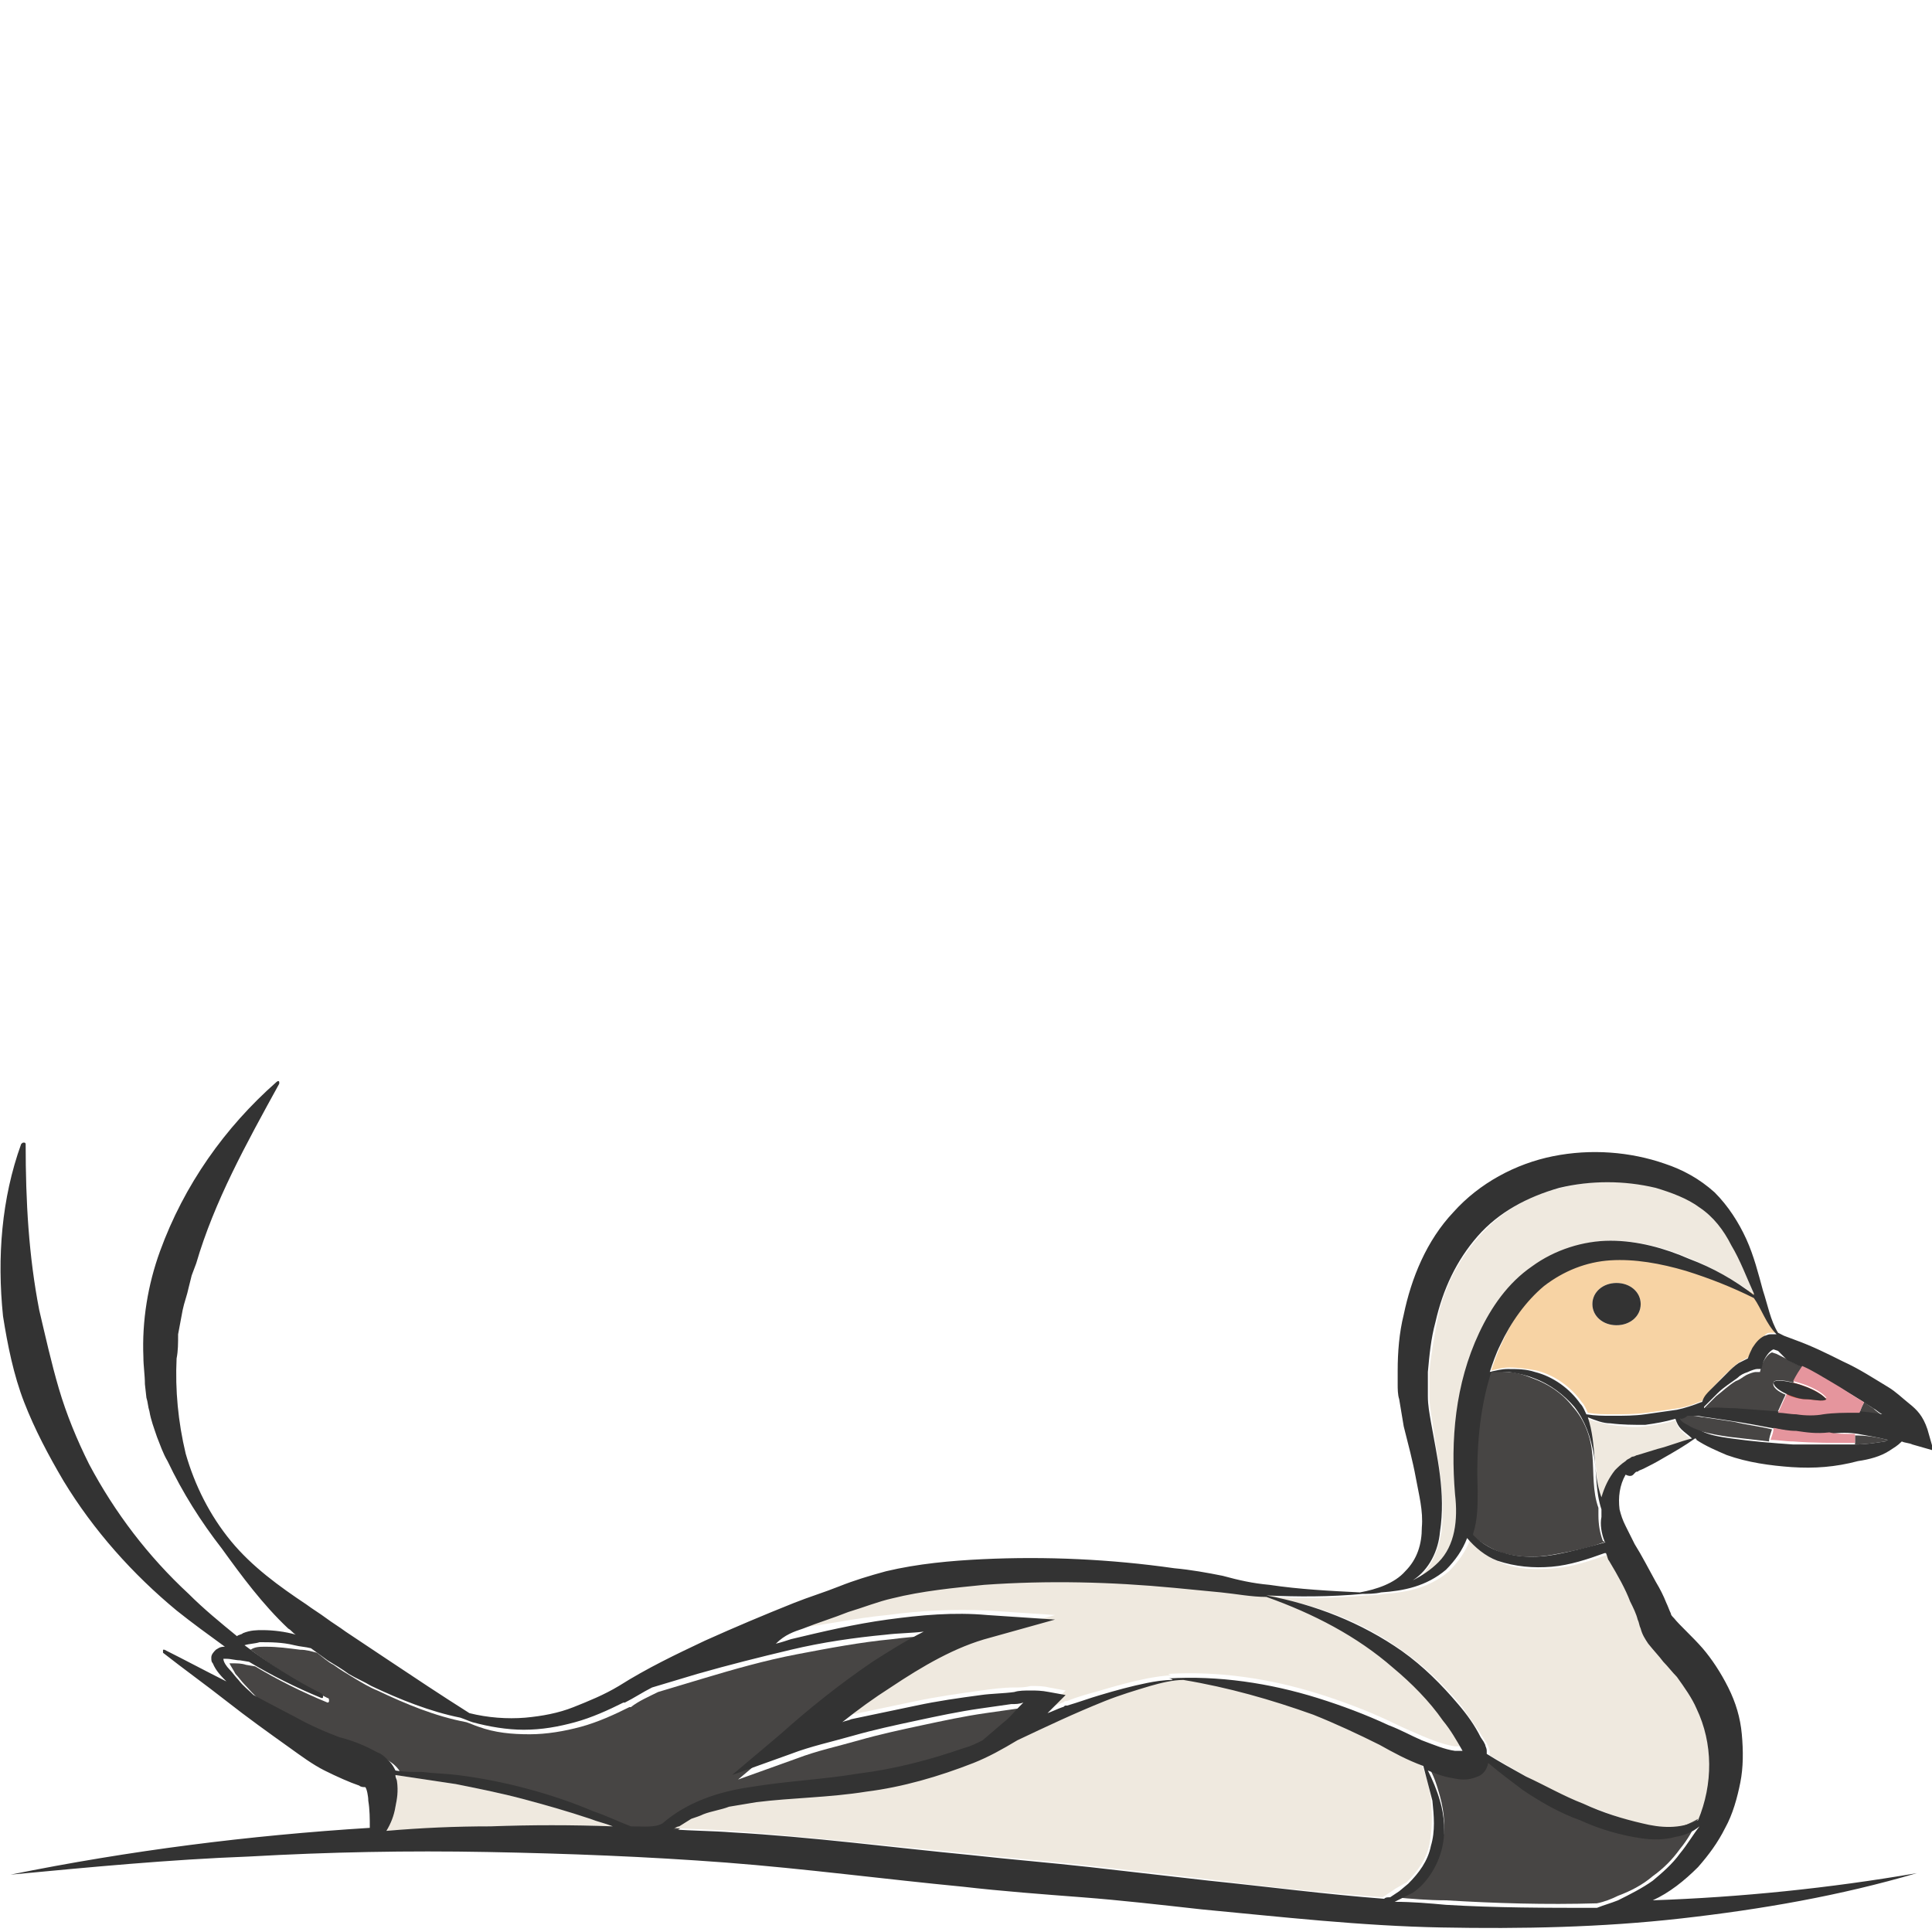 <?xml version="1.0" encoding="utf-8"?>
<!-- Generator: Adobe Illustrator 24.1.2, SVG Export Plug-In . SVG Version: 6.00 Build 0)  -->
<svg version="1.1" id="Layer_1" xmlns="http://www.w3.org/2000/svg" xmlns:xlink="http://www.w3.org/1999/xlink" x="0px" y="0px"
	 viewBox="0 0 128 128" style="enable-background:new 0 0 128 128;" xml:space="preserve">
<style type="text/css">
	.st0{fill:#F7D3A4;}
	.st1{fill:#474544;}
	.st2{fill:#EFE9DF;}
	.st3{fill:#333333;}
	.st4{fill:#E5959D;}
	.st5{fill:#DB5240;}
</style>
<g>
	<path class="st0" d="M106.8,83.4c-1.6,0.1-3.2,0.7-4.4,1.7c-1.3,1-2.2,2.3-2.9,3.9c-0.3,0.6-0.5,1.2-0.7,1.8
		c0.4-0.1,0.8-0.2,1.2-0.2c0.6,0,1.2,0.1,1.8,0.2c1.2,0.3,2.3,1.1,3,2.1c0.2,0.2,0.3,0.5,0.4,0.7c0.6,0.1,1.1,0.1,1.7,0.1
		c0.7,0,1.4,0,2.2-0.1c0.7-0.1,1.4-0.2,2.1-0.3c0.6-0.1,1.1-0.3,1.6-0.5c0,0,0-0.1,0.1-0.1c0.2-0.2,0.4-0.5,0.5-0.7
		c0.4-0.4,0.8-0.9,1.2-1.2c0.2-0.2,0.4-0.4,0.7-0.6c0.2-0.1,0.4-0.2,0.6-0.3c0.1-0.3,0.2-0.5,0.3-0.7c0.2-0.3,0.4-0.5,0.8-0.8
		c0.1-0.1,0.2-0.1,0.4-0.1c0.1,0,0.3,0,0.4,0c-0.6-0.7-1-1.6-1.4-2.5c-1.5-0.8-3-1.4-4.5-1.8C110.1,83.5,108.4,83.3,106.8,83.4z
		 M107.1,87.8c-0.9,0-1.6-0.6-1.6-1.4c0-0.8,0.7-1.4,1.6-1.4c0.9,0,1.6,0.6,1.6,1.4C108.7,87.2,108,87.8,107.1,87.8z"/>
	<path class="st1" d="M105.5,96.4c-0.1-1.2-0.5-2.3-1.3-3.2c-0.7-0.9-1.6-1.5-2.7-1.9c-0.5-0.2-1.1-0.4-1.6-0.4
		c-0.4,0-0.8-0.1-1.2,0c-0.8,2.5-1.1,5.2-0.9,7.9c0,0.9,0,1.9-0.3,2.8c0,0,0,0,0,0.1c0.6,0.5,1.4,1,2.1,1.2c1.1,0.3,2.2,0.3,3.3,0.1
		c1.1-0.2,2.2-0.4,3.3-0.8c0,0,0.1,0,0.1,0c0,0,0-0.1-0.1-0.1c-0.2-0.5-0.3-1.1-0.3-1.7c0-0.2,0-0.3,0-0.5
		C105.5,98.8,105.6,97.6,105.5,96.4z"/>
	<path class="st1" d="M124.1,93.3c-0.2-0.1-0.4-0.3-0.6-0.4c-0.1,0.2-0.2,0.4-0.3,0.7c0.5,0,1,0.1,1.5,0.2
		C124.5,93.6,124.3,93.5,124.1,93.3z M117.7,89.7l-0.3-0.1c-0.3,0.1-0.6,0.6-0.7,0.9l-0.1,0.4l-0.3,0c-0.1,0-0.4,0.1-0.6,0.2
		c-0.2,0.1-0.4,0.3-0.7,0.4c-0.5,0.3-0.9,0.7-1.3,1c-0.2,0.2-0.4,0.4-0.6,0.6c-0.1,0.1-0.2,0.2-0.3,0.3c0,0,0,0,0,0.1h0.1
		c0.7,0,1.3,0,2,0c1,0.1,1.9,0.1,2.8,0.2c0.2-0.4,0.4-0.9,0.6-1.3c-0.5-0.2-0.9-0.5-0.8-0.8c0-0.2,0.6-0.2,1.3,0
		c0.2-0.4,0.4-0.7,0.6-1c-0.3-0.2-0.6-0.3-0.9-0.5L117.7,89.7z"/>
	<path class="st1" d="M114.9,94.2c0.8,0.2,1.7,0.3,2.5,0.5c-0.1,0.3-0.2,0.6-0.2,0.8c-0.9-0.1-1.7-0.2-2.6-0.3
		c-0.7-0.1-1.3-0.2-2-0.4c-0.3-0.1-0.7-0.2-0.9-0.4c-0.2-0.1-0.4-0.2-0.5-0.4c0,0,0.1,0,0.1,0c0.1-0.1,0.3-0.1,0.4-0.2
		c0.2,0,0.4,0,0.5,0c0.2,0,0.5,0.1,0.7,0.1C113.6,94,114.2,94.1,114.9,94.2z"/>
	<path class="st1" d="M125.1,95.4c-0.1,0-0.1,0-0.2,0.1c-0.7,0.1-1.3,0.2-2,0.2c0-0.2,0-0.4,0-0.6C123.6,95.1,124.3,95.2,125.1,95.4
		z"/>
	<path class="st2" d="M96.5,99c-0.4-3.6,0-7.3,1.6-10.7c0.8-1.7,1.9-3.3,3.5-4.4c1.5-1.1,3.4-1.7,5.2-1.7c1.8,0,3.6,0.5,5.2,1.2
		c1.5,0.6,3,1.5,4.3,2.4c0,0,0,0,0-0.1c-0.5-1.1-0.9-2.2-1.5-3.2c-0.6-1-1.3-1.8-2.1-2.5c-0.8-0.7-1.9-1-2.9-1.3
		c-2.1-0.6-4.3-0.5-6.4,0c-2.1,0.5-4,1.6-5.4,3.2c-1.4,1.6-2.4,3.5-2.8,5.7c-0.2,1.1-0.4,2.2-0.5,3.3l0,0.8c0,0.3,0,0.5,0,0.8
		c0,0.5,0.1,1.1,0.2,1.7c0.3,2.3,0.9,4.7,0.6,7.3c-0.2,1.2-0.7,2.5-1.8,3.3c0.7-0.3,1.3-0.7,1.7-1.2C96.5,102.3,96.7,100.6,96.5,99z
		"/>
	<path class="st2" d="M58.8,107c2.2-0.3,4.4-0.4,6.6-0.3l4.5,0.3l-4.3,1.2c-2.3,0.6-4.5,2-6.6,3.3c-1.1,0.7-2.1,1.5-3.2,2.3
		c0.2-0.1,0.4-0.1,0.6-0.2c1.4-0.3,2.9-0.6,4.3-0.9c1.4-0.3,2.9-0.5,4.3-0.7c0.7-0.1,1.5-0.2,2.2-0.2c0.4,0,0.7,0,1.1-0.1
		c0.4,0,0.8,0,1.2,0.1l1.1,0.2l-0.8,0.8c-0.1,0.1-0.3,0.3-0.4,0.4c0.3-0.1,0.7-0.3,1-0.4c0.1,0,0.1-0.1,0.2-0.1c0,0,0,0,0.1,0
		c0,0,0,0,0,0c0.7-0.3,1.5-0.5,2.2-0.7c1-0.3,2.1-0.6,3.1-0.8c0.6-0.1,1.1-0.2,1.7-0.2c-0.1,0-0.2,0-0.3-0.1
		c3.3-0.2,6.7,0.3,9.9,1.3c1.6,0.5,3.2,1.1,4.7,1.8c0.8,0.4,1.5,0.7,2.2,1c0.7,0.3,1.5,0.6,2.2,0.7c0.2,0,0.3,0,0.5,0l0,0
		c-0.4-0.7-0.8-1.4-1.3-2c-0.9-1.3-2.1-2.4-3.3-3.5c-2.5-2-5.4-3.5-8.4-4.7c-1,0-2-0.2-3-0.3c-1-0.1-2.1-0.2-3.1-0.3
		c-4.2-0.3-8.4-0.4-12.6-0.2c-2.1,0.1-4.1,0.4-6.1,0.9c-1,0.2-2,0.6-2.9,0.9c-1,0.3-2,0.7-3,1.1c-0.6,0.2-1.2,0.4-1.7,0.6
		c0.3-0.1,0.6-0.2,1-0.3C54.5,107.7,56.6,107.2,58.8,107z"/>
	<path class="st2" d="M106.6,103l-0.1,0c-1.1,0.4-2.3,0.8-3.5,0.9c-1.2,0.1-2.5,0.1-3.6-0.4c-0.8-0.3-1.5-0.8-2-1.5
		c-0.3,0.8-0.8,1.5-1.4,2.1c-1.3,1.1-2.8,1.4-4.3,1.5c-0.5,0.1-1,0.1-1.4,0.1c0.1,0,0.1,0,0.2,0c-2.1,0.2-4.2,0.2-6.4,0.1
		c0,0,0,0,0,0c3.2,0.5,6.3,1.7,9,3.7c1.4,1,2.6,2.2,3.7,3.5c0.5,0.7,1,1.4,1.5,2.2l0.2,0.3l0.1,0.2c0,0,0.1,0.2,0.1,0.4
		c0,0.1,0,0.1,0,0.2c0.9,0.5,1.7,1,2.6,1.5c1.2,0.7,2.5,1.3,3.8,1.8c1.3,0.5,2.6,1,3.9,1.3c1.2,0.2,2.6,0.3,3.7-0.2
		c1-2.4,1-5.1-0.1-7.4c-0.3-0.8-0.8-1.5-1.3-2.1c-0.3-0.3-0.6-0.7-0.9-1c-0.3-0.3-0.7-0.7-1-1.2c-0.2-0.2-0.4-0.6-0.5-1
		c-0.1-0.2-0.1-0.4-0.2-0.6c-0.1-0.4-0.3-0.8-0.5-1.2c-0.4-0.8-0.8-1.7-1.2-2.6C106.8,103.3,106.7,103.1,106.6,103z"/>
	<path class="st2" d="M108.5,96.5l1.3-0.4c0.8-0.3,1.5-0.5,2.3-0.7c-0.3-0.2-0.5-0.4-0.7-0.6c-0.2-0.2-0.3-0.4-0.4-0.7
		c-0.6,0.2-1.3,0.3-2,0.4c-0.8,0.1-1.5,0-2.3-0.1c-0.5-0.1-1-0.2-1.5-0.4c0.6,1.7,0.4,3.7,0.9,5.3c0.2-0.7,0.5-1.3,0.9-1.8
		c0.2-0.2,0.4-0.4,0.7-0.6c0.1,0,0.1-0.1,0.2-0.1c0.1,0,0.2-0.1,0.2-0.1C108.2,96.6,108.4,96.5,108.5,96.5z"/>
	<path class="st1" d="M108.8,121.5c-1.4-0.2-2.8-0.6-4.1-1.2c-1.3-0.6-2.6-1.2-3.8-2c-0.8-0.5-1.6-1.1-2.3-1.8
		c-0.1,0.4-0.4,0.7-0.7,0.9c-0.7,0.3-1.2,0.2-1.7,0.1c-0.6-0.1-1.1-0.3-1.6-0.5c0.4,0.6,0.6,1.3,0.8,2c0.3,1.1,0.4,2.2,0.1,3.3
		c-0.3,1.1-1,2.1-1.9,2.8c-0.4,0.3-0.8,0.5-1.2,0.6c1.1,0.1,2.2,0.2,3.4,0.2c3.3,0.2,6.6,0.3,10,0.2c0.5-0.1,1-0.3,1.4-0.5
		c0.8-0.3,1.6-0.7,2.3-1.3c0.7-0.5,1.3-1.1,1.8-1.8c0.5-0.6,0.9-1.3,1.2-2c-0.5,0.3-1,0.5-1.6,0.7
		C110.2,121.6,109.5,121.6,108.8,121.5z"/>
	<path class="st1" d="M57.3,117.8c2.4-0.4,4.7-0.9,7-1.7c0.4-0.2,0.8-0.3,1.2-0.5l1.4-1.2c0.3-0.3,0.7-0.7,1.1-1.1
		c0.1-0.1,0.1-0.1,0.2-0.2c-0.3,0-0.5,0-0.8,0.1c-0.7,0.1-1.4,0.2-2.1,0.3c-1.4,0.2-2.8,0.5-4.2,0.8c-1.4,0.3-2.8,0.6-4.2,1
		c-1.4,0.4-2.8,0.7-4.1,1.2l-3.9,1.4l3.2-2.7c2-1.7,4-3.3,6.1-4.8c1.1-0.7,2.2-1.4,3.4-2c0,0,0,0,0,0c-0.8,0-1.7,0.1-2.5,0.2
		c-2.1,0.2-4.2,0.6-6.3,1c-2.1,0.4-4.2,1-6.2,1.6c-1,0.3-2,0.6-3,0.9c-0.6,0.3-1.3,0.6-1.8,1l-0.1,0c-1,0.5-2.1,1-3.2,1.3
		c-1.1,0.3-2.3,0.5-3.4,0.5c-1.2,0-2.3-0.1-3.4-0.5c-0.3-0.1-0.5-0.2-0.8-0.3c-2.1-0.4-4-1.2-5.9-2.1c-0.5-0.2-1-0.5-1.5-0.8
		c-0.5-0.3-1-0.6-1.4-0.9c-0.4-0.2-0.7-0.5-1.1-0.8c-0.4-0.1-0.7-0.2-1.1-0.2c-0.8-0.1-1.5-0.2-2.3-0.2c-0.4,0-0.7,0-1,0.2
		c0,0,0,0,0,0c1.6,1.2,3.3,2.3,5.1,3.2l0,0c0.1,0,0.1,0.1,0.1,0.2c0,0.1-0.1,0.1-0.1,0.1c-1.7-0.7-3.3-1.5-4.8-2.4l-0.6-0.1
		c-0.3-0.1-0.6-0.1-0.9-0.1c-0.1,0-0.2,0-0.2,0c0,0,0,0,0,0c0.1,0.2,0.3,0.5,0.4,0.7c0.2,0.2,0.4,0.5,0.6,0.7c0.3,0.3,0.6,0.7,1,1
		c1.1,0.6,2.3,1.2,3.4,1.8c0.8,0.4,1.5,0.7,2.3,1c0.8,0.3,1.5,0.5,2.5,1c0.2,0.2,0.5,0.3,0.8,0.6c0.1,0.1,0.3,0.3,0.4,0.6
		c0.6,0,1.2,0,1.8,0.1c0.8,0,1.5,0.1,2.3,0.2c1.5,0.2,3.1,0.5,4.6,0.9c1.5,0.4,3,0.9,4.4,1.5c0.8,0.3,1.6,0.7,2.5,1
		c0.8,0,1.6,0,2.5,0.1c1.7-1.3,3.8-2,5.8-2.4C52.5,118.3,54.9,118.2,57.3,117.8z"/>
	<path class="st2" d="M34.7,119.2c-1.5-0.4-3-0.7-4.5-1c-1.3-0.2-2.7-0.4-4-0.6c0.1,0.1,0.1,0.3,0.1,0.4c0.1,0.7,0,1.2-0.1,1.7
		c-0.2,0.6-0.4,1.1-0.6,1.6c2.3-0.1,4.6-0.2,6.9-0.3c2.7-0.1,5.4-0.1,8.1,0c-0.5-0.2-1-0.3-1.5-0.5C37.7,120,36.2,119.6,34.7,119.2z
		"/>
	<path class="st2" d="M93.2,124.7c0.7-0.7,1.3-1.5,1.5-2.5c0.2-1,0.2-2,0.1-3c-0.1-0.8-0.3-1.5-0.6-2.3c-1-0.4-1.9-0.9-2.9-1.4
		c-1.4-0.7-2.9-1.4-4.4-2c-2.8-1.1-5.6-1.8-8.6-2.3c-0.8,0.1-1.5,0.2-2.2,0.4c-1,0.3-2,0.6-3,1c-2,0.8-3.9,1.6-5.8,2.6l0,0
		c-0.9,0.6-1.9,1.1-2.9,1.5c-2.3,1-4.7,1.6-7.1,1.9c-2.4,0.3-4.9,0.4-7.3,0.7c-0.6,0.1-1.2,0.2-1.8,0.3c-0.6,0.2-1.2,0.2-1.7,0.5
		c-0.3,0.1-0.6,0.2-0.8,0.3l-0.8,0.5c-0.1,0.1-0.3,0.1-0.4,0.2l0,0c1.3,0.1,2.6,0.1,3.9,0.2c5.3,0.4,10.6,1,15.8,1.5
		c2.6,0.3,5.2,0.5,7.9,0.8c2.7,0.3,5.3,0.6,7.9,0.9c3.9,0.5,7.7,0.9,11.6,1.2c0.1-0.1,0.2-0.1,0.3-0.2l0.6-0.4L93.2,124.7z"/>
	<path class="st3" d="M108.3,97.6C108.3,97.6,108.3,97.6,108.3,97.6c0.1-0.1,0.1-0.1,0.2-0.1c0.1-0.1,0.2-0.1,0.4-0.2
		c0.4-0.2,0.8-0.4,1.3-0.7c0.7-0.4,1.4-0.8,2.1-1.3c0,0,0.1,0,0.1,0.1c0.6,0.4,1.3,0.7,2,1c1.4,0.5,2.9,0.7,4.3,0.8
		c1.5,0.1,2.9,0,4.4-0.4c0.7-0.1,1.5-0.3,2.1-0.7c0.3-0.2,0.5-0.3,0.8-0.6c0.2,0.1,0.5,0.1,0.7,0.2l1.4,0.4l-0.4-1.4
		c-0.3-0.9-0.7-1.3-1.2-1.7c-0.5-0.4-0.9-0.8-1.4-1.1c-1-0.6-1.9-1.2-3-1.7c-1-0.5-2-1-3.1-1.4l-0.8-0.3l-0.4-0.2c0,0,0,0,0,0
		c-0.5-0.8-0.7-1.9-1-2.8c-0.3-1.1-0.6-2.3-1.1-3.4c-0.5-1.1-1.2-2.2-2.1-3.1c-1-0.9-2.1-1.5-3.3-1.9c-2.3-0.8-4.9-1-7.4-0.5
		c-2.5,0.5-4.9,1.8-6.6,3.7c-1.8,1.9-2.8,4.4-3.3,6.8c-0.3,1.2-0.4,2.5-0.4,3.7l0,0.9c0,0.3,0,0.7,0.1,1c0.1,0.6,0.2,1.2,0.3,1.8
		c0.3,1.2,0.6,2.3,0.8,3.4c0.2,1.1,0.5,2.2,0.4,3.3c0,1.1-0.3,2.1-1.1,2.9c-0.7,0.8-1.9,1.2-3,1.4c-2-0.1-4-0.2-6-0.5
		c-1.1-0.1-2-0.3-3.1-0.6c-1-0.2-2.1-0.4-3.2-0.5c-4.2-0.6-8.5-0.8-12.7-0.6c-2.1,0.1-4.3,0.3-6.4,0.8c-1.1,0.3-2.1,0.6-3.1,1
		c-1,0.4-2,0.7-3,1.1c-2,0.8-3.9,1.6-5.9,2.5c-1.9,0.9-3.8,1.8-5.7,3c-1,0.6-2,1-3,1.4c-1,0.4-2.1,0.6-3.2,0.7
		c-1.2,0.1-2.5,0-3.7-0.3c-1.9-1.2-3.7-2.4-5.5-3.6c-0.9-0.6-1.8-1.2-2.7-1.8c-0.4-0.3-0.9-0.6-1.3-0.9c-0.4-0.3-0.9-0.6-1.3-0.9
		c-1.8-1.2-3.6-2.5-5-4.2c-1.4-1.7-2.4-3.7-3-5.8c-0.5-2.1-0.7-4.2-0.6-6.3c0.1-0.5,0.1-1,0.1-1.6l0.3-1.6c0.1-0.5,0.3-1,0.4-1.5
		l0.2-0.8l0.3-0.8c1.2-4.1,3.3-7.9,5.5-11.9c0,0,0-0.1,0-0.1c0-0.1-0.1-0.1-0.2,0c-3.4,3-6.1,6.8-7.7,11.2c-0.8,2.2-1.2,4.6-1.1,7
		c0,0.6,0.1,1.2,0.1,1.8l0.1,0.9c0.1,0.3,0.1,0.6,0.2,0.9c0.1,0.6,0.3,1.1,0.5,1.7c0.2,0.5,0.4,1.1,0.7,1.6c1,2.1,2.2,4,3.6,5.8
		c1.3,1.8,2.7,3.7,4.4,5.3c0.2,0.1,0.3,0.3,0.5,0.4c-0.7-0.2-1.5-0.3-2.2-0.3c-0.4,0-0.8,0-1.3,0.2c-0.1,0.1-0.3,0.1-0.4,0.2
		c-1.1-0.9-2.2-1.8-3.2-2.8c-2.7-2.5-4.9-5.4-6.6-8.6c-0.8-1.6-1.5-3.3-2-5c-0.5-1.7-0.9-3.5-1.3-5.2c-0.7-3.6-0.9-7.2-0.9-11
		c0,0,0-0.1-0.1-0.1c-0.1,0-0.1,0-0.2,0.1c-1.3,3.6-1.6,7.5-1.2,11.4c0.3,1.9,0.7,3.9,1.4,5.7c0.7,1.8,1.6,3.5,2.6,5.2
		c2,3.3,4.6,6.2,7.5,8.6c1,0.8,2.1,1.6,3.2,2.4c-0.2,0-0.3,0-0.6,0.2c-0.1,0.1-0.3,0.3-0.3,0.5c0,0.2,0,0.3,0.1,0.4
		c0.2,0.5,0.6,0.9,0.9,1.2c-1.4-0.7-2.7-1.4-4.1-2.1c0,0-0.1,0-0.1,0c0,0.1,0,0.1,0,0.2c1.4,1.1,2.8,2.1,4.2,3.2
		c1.4,1.1,2.8,2.1,4.2,3.1c0.7,0.5,1.5,1.1,2.3,1.5c0.8,0.4,1.7,0.8,2.3,1c0.1,0.1,0.3,0.1,0.3,0.1c0.1,0,0,0,0.1,0
		c0.1,0.1,0.2,0.6,0.2,0.9c0.1,0.6,0.1,1.2,0.1,1.8c-8,0.5-15.9,1.5-23.8,3.1c5.3-0.5,10.5-1,15.8-1.2c5.3-0.3,10.5-0.4,15.8-0.3
		c5.3,0.1,10.5,0.3,15.8,0.7c5.2,0.4,10.5,1.1,15.7,1.6c2.6,0.3,5.3,0.5,7.9,0.7c2.6,0.2,5.2,0.5,7.9,0.8c5.3,0.5,10.6,1.1,15.9,1.2
		c5.3,0.1,10.6,0,15.9-0.6c5.3-0.6,10.5-1.5,15.6-3c-5.8,1-11.7,1.6-17.5,1.8c1.1-0.5,2.1-1.3,3-2.2c0.7-0.8,1.3-1.6,1.8-2.6
		c0.5-0.9,0.8-2,1-3c0.2-1,0.2-2.1,0.1-3.2c-0.1-1.1-0.4-2.1-0.9-3.1c-0.5-1-1.1-1.9-1.7-2.6c-0.7-0.8-1.5-1.5-1.9-2
		c-0.1-0.1-0.2-0.2-0.2-0.3c-0.1-0.2-0.2-0.5-0.3-0.7c-0.2-0.5-0.4-0.9-0.7-1.4c-0.5-0.9-0.9-1.7-1.4-2.5c-0.2-0.4-0.4-0.8-0.6-1.2
		c-0.2-0.4-0.3-0.7-0.4-1.1c-0.1-0.8,0-1.6,0.4-2.3C108.1,97.9,108.2,97.7,108.3,97.6z M125.1,95.4c-0.1,0-0.1,0-0.2,0.1
		c-0.7,0.1-1.3,0.2-2,0.2c-1.4,0-2.8,0-4.1,0c-1.4-0.1-2.7-0.2-4.1-0.4c-0.7-0.1-1.4-0.2-2-0.5c-0.3-0.1-0.6-0.2-0.9-0.4
		c-0.2-0.1-0.4-0.2-0.5-0.4c0,0,0.1,0,0.1,0c0.1,0,0.3-0.1,0.4-0.2c0.2,0,0.4,0,0.6,0c0.2,0,0.5,0.1,0.7,0.1c0.7,0.1,1.3,0.2,2,0.3
		c1.3,0.2,2.6,0.5,4,0.7c0.7,0.1,1.3,0.2,2.2,0.1c0.6-0.1,1.2-0.1,1.8,0C123.6,95.1,124.3,95.2,125.1,95.4z M118.4,90.1
		c1,0.5,2,1,2.9,1.5c0.9,0.5,1.9,1.1,2.8,1.7c0.2,0.1,0.4,0.3,0.6,0.4c-0.6-0.1-1.2-0.2-1.8-0.2c-0.7,0-1.4,0-2.1,0.1
		c-0.5,0.1-1.2,0.1-1.8,0c-1.3-0.1-2.7-0.2-4-0.3c-0.7,0-1.3-0.1-2,0c0,0-0.1,0-0.1,0c0,0,0,0,0-0.1c0.1-0.1,0.2-0.2,0.3-0.3
		c0.2-0.2,0.4-0.4,0.6-0.6c0.4-0.4,0.9-0.7,1.3-1c0.2-0.2,0.4-0.3,0.7-0.4c0.2-0.1,0.5-0.2,0.6-0.2l0.3,0l0.1-0.4
		c0.1-0.3,0.4-0.8,0.7-0.9l0.3,0.1L118.4,90.1z M117.7,88.4c-0.2,0-0.3,0-0.4,0c-0.2,0-0.3,0.1-0.4,0.1c-0.4,0.2-0.6,0.5-0.8,0.8
		c-0.1,0.2-0.2,0.4-0.3,0.7c-0.2,0.1-0.4,0.2-0.6,0.3c-0.3,0.2-0.5,0.4-0.7,0.6c-0.4,0.4-0.8,0.8-1.2,1.2c-0.2,0.2-0.4,0.4-0.5,0.7
		c0,0,0,0.1-0.1,0.1c-0.5,0.2-1.1,0.4-1.6,0.5c-0.7,0.1-1.4,0.2-2.1,0.3c-0.7,0.1-1.4,0.1-2.2,0.1c-0.6,0-1.1,0-1.7-0.1
		c-0.1-0.2-0.2-0.5-0.4-0.7c-0.7-1-1.8-1.8-3-2.1c-0.6-0.2-1.2-0.2-1.8-0.2c-0.4,0-0.8,0.1-1.2,0.2c0.2-0.6,0.4-1.2,0.7-1.8
		c0.7-1.5,1.7-2.9,2.9-3.9c1.3-1,2.8-1.6,4.4-1.7c1.6-0.1,3.3,0.2,5,0.7c1.6,0.5,3.1,1.1,4.5,1.8C116.7,86.7,117,87.7,117.7,88.4z
		 M106.3,102.1c0,0,0,0.1,0.1,0.1c0,0-0.1,0-0.1,0c-1.1,0.3-2.2,0.6-3.3,0.8c-1.1,0.2-2.3,0.2-3.3-0.1c-0.8-0.2-1.5-0.6-2.1-1.2
		c0,0,0,0,0-0.1c0.3-0.9,0.3-1.9,0.3-2.8c-0.1-2.7,0.1-5.4,0.9-7.9c0.4,0,0.8,0,1.2,0c0.6,0.1,1.1,0.2,1.6,0.4
		c1.1,0.4,2,1.1,2.7,1.9c0.7,0.9,1.1,2,1.3,3.2c0.2,1.2,0.1,2.4,0.5,3.6c0,0.2,0,0.3,0,0.5C106,101,106.1,101.6,106.3,102.1z
		 M95.4,101.5c0.4-2.6-0.2-5-0.6-7.3c-0.1-0.6-0.2-1.1-0.2-1.7c0-0.3,0-0.5,0-0.8l0-0.8c0.1-1.1,0.2-2.2,0.5-3.3
		c0.5-2.2,1.4-4.1,2.8-5.7c1.4-1.6,3.3-2.6,5.4-3.2c2.1-0.5,4.3-0.5,6.4,0c1,0.3,2.1,0.7,2.9,1.3c0.9,0.6,1.6,1.5,2.1,2.5
		c0.6,1,1,2.1,1.5,3.2c0,0,0,0,0,0.1c-1.3-1-2.7-1.8-4.3-2.4c-1.6-0.7-3.4-1.2-5.2-1.2c-1.8,0-3.7,0.6-5.2,1.7
		c-1.6,1.1-2.7,2.7-3.5,4.4c-1.6,3.4-1.9,7.1-1.6,10.7c0.2,1.7,0,3.4-1.1,4.5c-0.5,0.5-1.1,0.9-1.7,1.2
		C94.7,104,95.3,102.7,95.4,101.5z M53.2,107.9c1-0.4,2-0.7,3-1.1c1-0.3,2-0.7,2.9-0.9c2-0.5,4.1-0.7,6.1-0.9
		c4.2-0.3,8.4-0.2,12.6,0.2c1,0.1,2.1,0.2,3.1,0.3c1,0.1,2,0.3,3,0.3c3.1,1.1,6,2.6,8.4,4.7c1.2,1,2.4,2.2,3.3,3.5
		c0.5,0.6,0.9,1.3,1.3,2l0,0c-0.1,0-0.3,0-0.5,0c-0.7-0.1-1.4-0.4-2.2-0.7c-0.7-0.3-1.4-0.7-2.2-1c-1.5-0.7-3.1-1.3-4.7-1.8
		c-3.2-1-6.6-1.5-9.9-1.3c0.1,0,0.2,0,0.3,0.1c-0.6,0-1.2,0.1-1.7,0.2c-1,0.2-2.1,0.5-3.1,0.8c-0.7,0.2-1.5,0.5-2.2,0.7c0,0,0,0,0,0
		c0,0,0,0-0.1,0c-0.1,0-0.1,0.1-0.2,0.1c-0.3,0.1-0.7,0.3-1,0.4c0.1-0.1,0.3-0.3,0.4-0.4l0.8-0.8l-1.1-0.2c-0.5-0.1-0.9-0.1-1.2-0.1
		c-0.4,0-0.8,0-1.1,0.1c-0.7,0.1-1.5,0.1-2.2,0.2c-1.5,0.2-2.9,0.4-4.3,0.7c-1.4,0.3-2.9,0.6-4.3,0.9c-0.2,0.1-0.4,0.1-0.6,0.2
		c1-0.8,2.1-1.6,3.2-2.3c2.1-1.4,4.3-2.7,6.6-3.3l4.3-1.2l-4.5-0.3c-2.2-0.2-4.4,0-6.6,0.3c-2.2,0.3-4.3,0.8-6.4,1.3
		c-0.3,0.1-0.6,0.2-1,0.3C52,108.3,52.6,108.1,53.2,107.9z M32.5,121c-2.3,0-4.6,0.1-6.9,0.3c0.3-0.5,0.5-1,0.6-1.6
		c0.1-0.5,0.2-1,0.1-1.7c0-0.1-0.1-0.2-0.1-0.4c1.3,0.2,2.7,0.4,4,0.6c1.5,0.3,3,0.6,4.5,1c1.5,0.4,2.9,0.8,4.4,1.3
		c0.5,0.2,1,0.3,1.5,0.5C37.9,120.9,35.2,120.9,32.5,121z M41.8,121c-0.8-0.3-1.6-0.7-2.5-1c-1.4-0.6-2.9-1.1-4.4-1.5
		c-1.5-0.4-3-0.7-4.6-0.9c-0.8-0.1-1.5-0.1-2.3-0.2c-0.6,0-1.2,0-1.8-0.1c-0.1-0.2-0.2-0.4-0.4-0.6c-0.3-0.3-0.5-0.5-0.8-0.6
		c-0.9-0.5-1.7-0.8-2.5-1c-0.8-0.3-1.5-0.6-2.3-1c-1.1-0.6-2.3-1.2-3.4-1.8c-0.3-0.3-0.7-0.6-1-1c-0.2-0.2-0.4-0.5-0.6-0.7
		c-0.2-0.2-0.4-0.5-0.4-0.7c0,0,0,0,0,0c0,0,0.1,0,0.2,0c0.3,0,0.6,0.1,0.9,0.1l0.6,0.1c1.5,0.9,3.1,1.7,4.8,2.4
		c0.1,0,0.1,0,0.1-0.1c0-0.1,0-0.1-0.1-0.2l0,0c-1.8-0.9-3.5-2-5.1-3.2c0,0,0,0,0,0c0.3-0.1,0.7-0.1,1-0.2c0.7,0,1.5,0,2.3,0.2
		c0.4,0.1,0.7,0.1,1.1,0.2c0.4,0.3,0.7,0.5,1.1,0.8c0.5,0.3,1,0.6,1.4,0.9c0.5,0.3,1,0.5,1.5,0.8c1.9,0.9,3.9,1.7,5.9,2.1
		c0.3,0.1,0.5,0.2,0.8,0.3c1.1,0.3,2.3,0.5,3.4,0.5c1.2,0,2.3-0.2,3.4-0.5c1.1-0.3,2.2-0.8,3.2-1.3l0.1,0c0.6-0.3,1.2-0.7,1.8-1
		c1-0.3,2-0.6,3-0.9c2.1-0.6,4.1-1.1,6.2-1.6c2.1-0.5,4.2-0.8,6.3-1c0.8-0.1,1.7-0.1,2.5-0.2c0,0,0,0,0,0c-1.2,0.6-2.3,1.3-3.4,2
		c-2.2,1.5-4.2,3.1-6.1,4.8l-3.2,2.7l3.9-1.4c1.3-0.5,2.7-0.8,4.1-1.2c1.4-0.4,2.8-0.7,4.2-1c1.4-0.3,2.8-0.6,4.2-0.8
		c0.7-0.1,1.4-0.2,2.1-0.3c0.3,0,0.5,0,0.8-0.1c-0.1,0.1-0.1,0.1-0.2,0.2c-0.4,0.4-0.7,0.8-1.1,1.1l-1.4,1.2
		c-0.4,0.2-0.8,0.4-1.2,0.5c-2.3,0.8-4.6,1.4-7,1.7c-2.4,0.4-4.8,0.5-7.2,0.9c-2.1,0.3-4.2,1-5.8,2.4C43.4,121.1,42.6,121,41.8,121z
		 M91.7,125.8c-3.9-0.3-7.7-0.8-11.6-1.2c-2.6-0.3-5.3-0.6-7.9-0.9c-2.7-0.3-5.2-0.5-7.9-0.8c-5.2-0.5-10.5-1.2-15.8-1.5
		c-1.3-0.1-2.6-0.1-3.9-0.2l0,0c0.1-0.1,0.3-0.2,0.4-0.2l0.8-0.5c0.3-0.1,0.6-0.2,0.8-0.3c0.5-0.2,1.2-0.3,1.7-0.5
		c0.6-0.1,1.2-0.2,1.8-0.3c2.4-0.3,4.8-0.3,7.3-0.7c2.4-0.3,4.8-1,7.1-1.9c1-0.4,1.9-0.9,2.9-1.5l0,0c1.9-0.9,3.8-1.8,5.8-2.6
		c1-0.4,2-0.7,3-1c0.7-0.2,1.5-0.4,2.2-0.4c3,0.5,5.8,1.3,8.6,2.3c1.5,0.6,3,1.3,4.4,2c0.9,0.5,1.8,1,2.9,1.4
		c0.2,0.8,0.4,1.5,0.6,2.3c0.1,1,0.2,2-0.1,3c-0.2,1-0.8,1.8-1.5,2.5l-0.6,0.5l-0.6,0.4C91.9,125.7,91.8,125.7,91.7,125.8z
		 M111.3,122.8c-0.5,0.7-1.2,1.3-1.8,1.8c-0.7,0.5-1.5,0.9-2.3,1.3c-0.5,0.2-0.9,0.3-1.4,0.5c-3.3,0-6.7,0-10-0.2
		c-1.1-0.1-2.2-0.2-3.4-0.2c0.4-0.2,0.8-0.4,1.2-0.6c0.9-0.6,1.6-1.7,1.9-2.8c0.3-1.1,0.2-2.3-0.1-3.3c-0.2-0.7-0.5-1.4-0.8-2
		c0.5,0.2,1,0.4,1.6,0.5c0.5,0.1,1,0.2,1.7-0.1c0.3-0.1,0.6-0.4,0.7-0.9c0.7,0.6,1.5,1.2,2.3,1.8c1.2,0.8,2.4,1.5,3.8,2
		c1.3,0.6,2.7,1,4.1,1.2c0.7,0.1,1.5,0.1,2.2-0.1c0.6-0.1,1.1-0.3,1.6-0.7C112.2,121.5,111.8,122.2,111.3,122.8z M108,106.1
		c0.2,0.4,0.4,0.8,0.5,1.2c0.1,0.2,0.1,0.4,0.2,0.6c0.1,0.4,0.3,0.7,0.5,1c0.4,0.5,0.7,0.8,1,1.2c0.3,0.3,0.6,0.7,0.9,1
		c0.5,0.7,1,1.4,1.3,2.1c1.1,2.3,1.1,5,0.1,7.4c-1.2,0.6-2.5,0.5-3.7,0.2c-1.3-0.3-2.6-0.7-3.9-1.3c-1.3-0.5-2.5-1.2-3.8-1.8
		c-0.9-0.5-1.8-1-2.6-1.5c0-0.1,0-0.1,0-0.2c0-0.2-0.1-0.3-0.1-0.4l-0.1-0.2l-0.2-0.3c-0.4-0.8-0.9-1.5-1.5-2.2
		c-1.1-1.3-2.3-2.5-3.7-3.5c-2.7-1.9-5.8-3.1-9-3.7c0,0,0,0,0,0c2.1,0.1,4.2,0.1,6.4-0.1c-0.1,0-0.1,0-0.2,0c0.5,0,1,0,1.4-0.1
		c1.5-0.1,3-0.4,4.3-1.5c0.6-0.6,1.1-1.3,1.4-2.1c0.5,0.6,1.2,1.2,2,1.5c1.2,0.4,2.4,0.5,3.6,0.4c1.2-0.1,2.4-0.5,3.5-0.9l0.1,0
		c0.1,0.2,0.1,0.4,0.2,0.5C107.2,104.4,107.7,105.3,108,106.1z M107.7,96.8c-0.3,0.2-0.5,0.4-0.7,0.6c-0.4,0.5-0.7,1.1-0.9,1.8
		c-0.6-1.6-0.3-3.5-0.9-5.3c0.5,0.2,1,0.4,1.5,0.4c0.8,0.1,1.5,0.1,2.3,0.1c0.7-0.1,1.3-0.2,2-0.4c0.1,0.3,0.2,0.5,0.4,0.7
		c0.2,0.2,0.5,0.4,0.7,0.6c-0.8,0.2-1.5,0.5-2.3,0.7l-1.3,0.4c-0.1,0-0.2,0.1-0.3,0.1c0,0-0.1,0-0.2,0.1
		C107.8,96.7,107.8,96.7,107.7,96.8z"/>
	<path class="st3" d="M107.1,85c-0.9,0-1.6,0.6-1.6,1.4c0,0.8,0.7,1.4,1.6,1.4c0.9,0,1.6-0.6,1.6-1.4C108.7,85.6,108,85,107.1,85z"
		/>
	<path class="st4" d="M123.5,92.9C123.5,92.9,123.5,92.9,123.5,92.9c-0.1,0.2-0.2,0.4-0.3,0.7c-0.1,0-0.2,0-0.3,0
		c-0.7,0-1.4,0-2.1,0.1c-0.5,0.1-1.2,0.1-1.8,0c-0.4,0-0.8-0.1-1.2-0.1c0.2-0.4,0.4-0.9,0.6-1.3c0.4,0.2,0.9,0.3,1.2,0.3
		c0.5,0,1.2,0.2,1.4,0c-0.4-0.5-1.4-0.9-2.2-1.1c0.2-0.4,0.4-0.7,0.6-1c0.7,0.3,1.3,0.7,2,1.1C122.1,92,122.8,92.5,123.5,92.9z"/>
	<path class="st5" d="M119.6,92.7c-0.3,0-0.8-0.1-1.2-0.3c0.1-0.3,0.3-0.5,0.4-0.8c0.8,0.2,1.8,0.6,2.2,1.1
		C120.8,92.9,120.1,92.7,119.6,92.7z"/>
	<path class="st4" d="M122.9,95c0,0.2,0,0.4,0,0.6c-1.4,0-2.8,0-4.1-0.1c-0.5,0-1-0.1-1.5-0.1c0.1-0.3,0.2-0.5,0.2-0.8
		c0.5,0.1,1,0.2,1.5,0.2c0.7,0.1,1.3,0.2,2.2,0.1C121.6,95,122.2,95,122.9,95C122.9,95,122.9,95,122.9,95z"/>
	<path class="st3" d="M119.6,92.7c0.5,0,1.2,0.2,1.4,0c-0.8-0.9-3.4-1.5-3.5-1.1C117.5,92.1,119,92.7,119.6,92.7z"/>
</g>
</svg>
